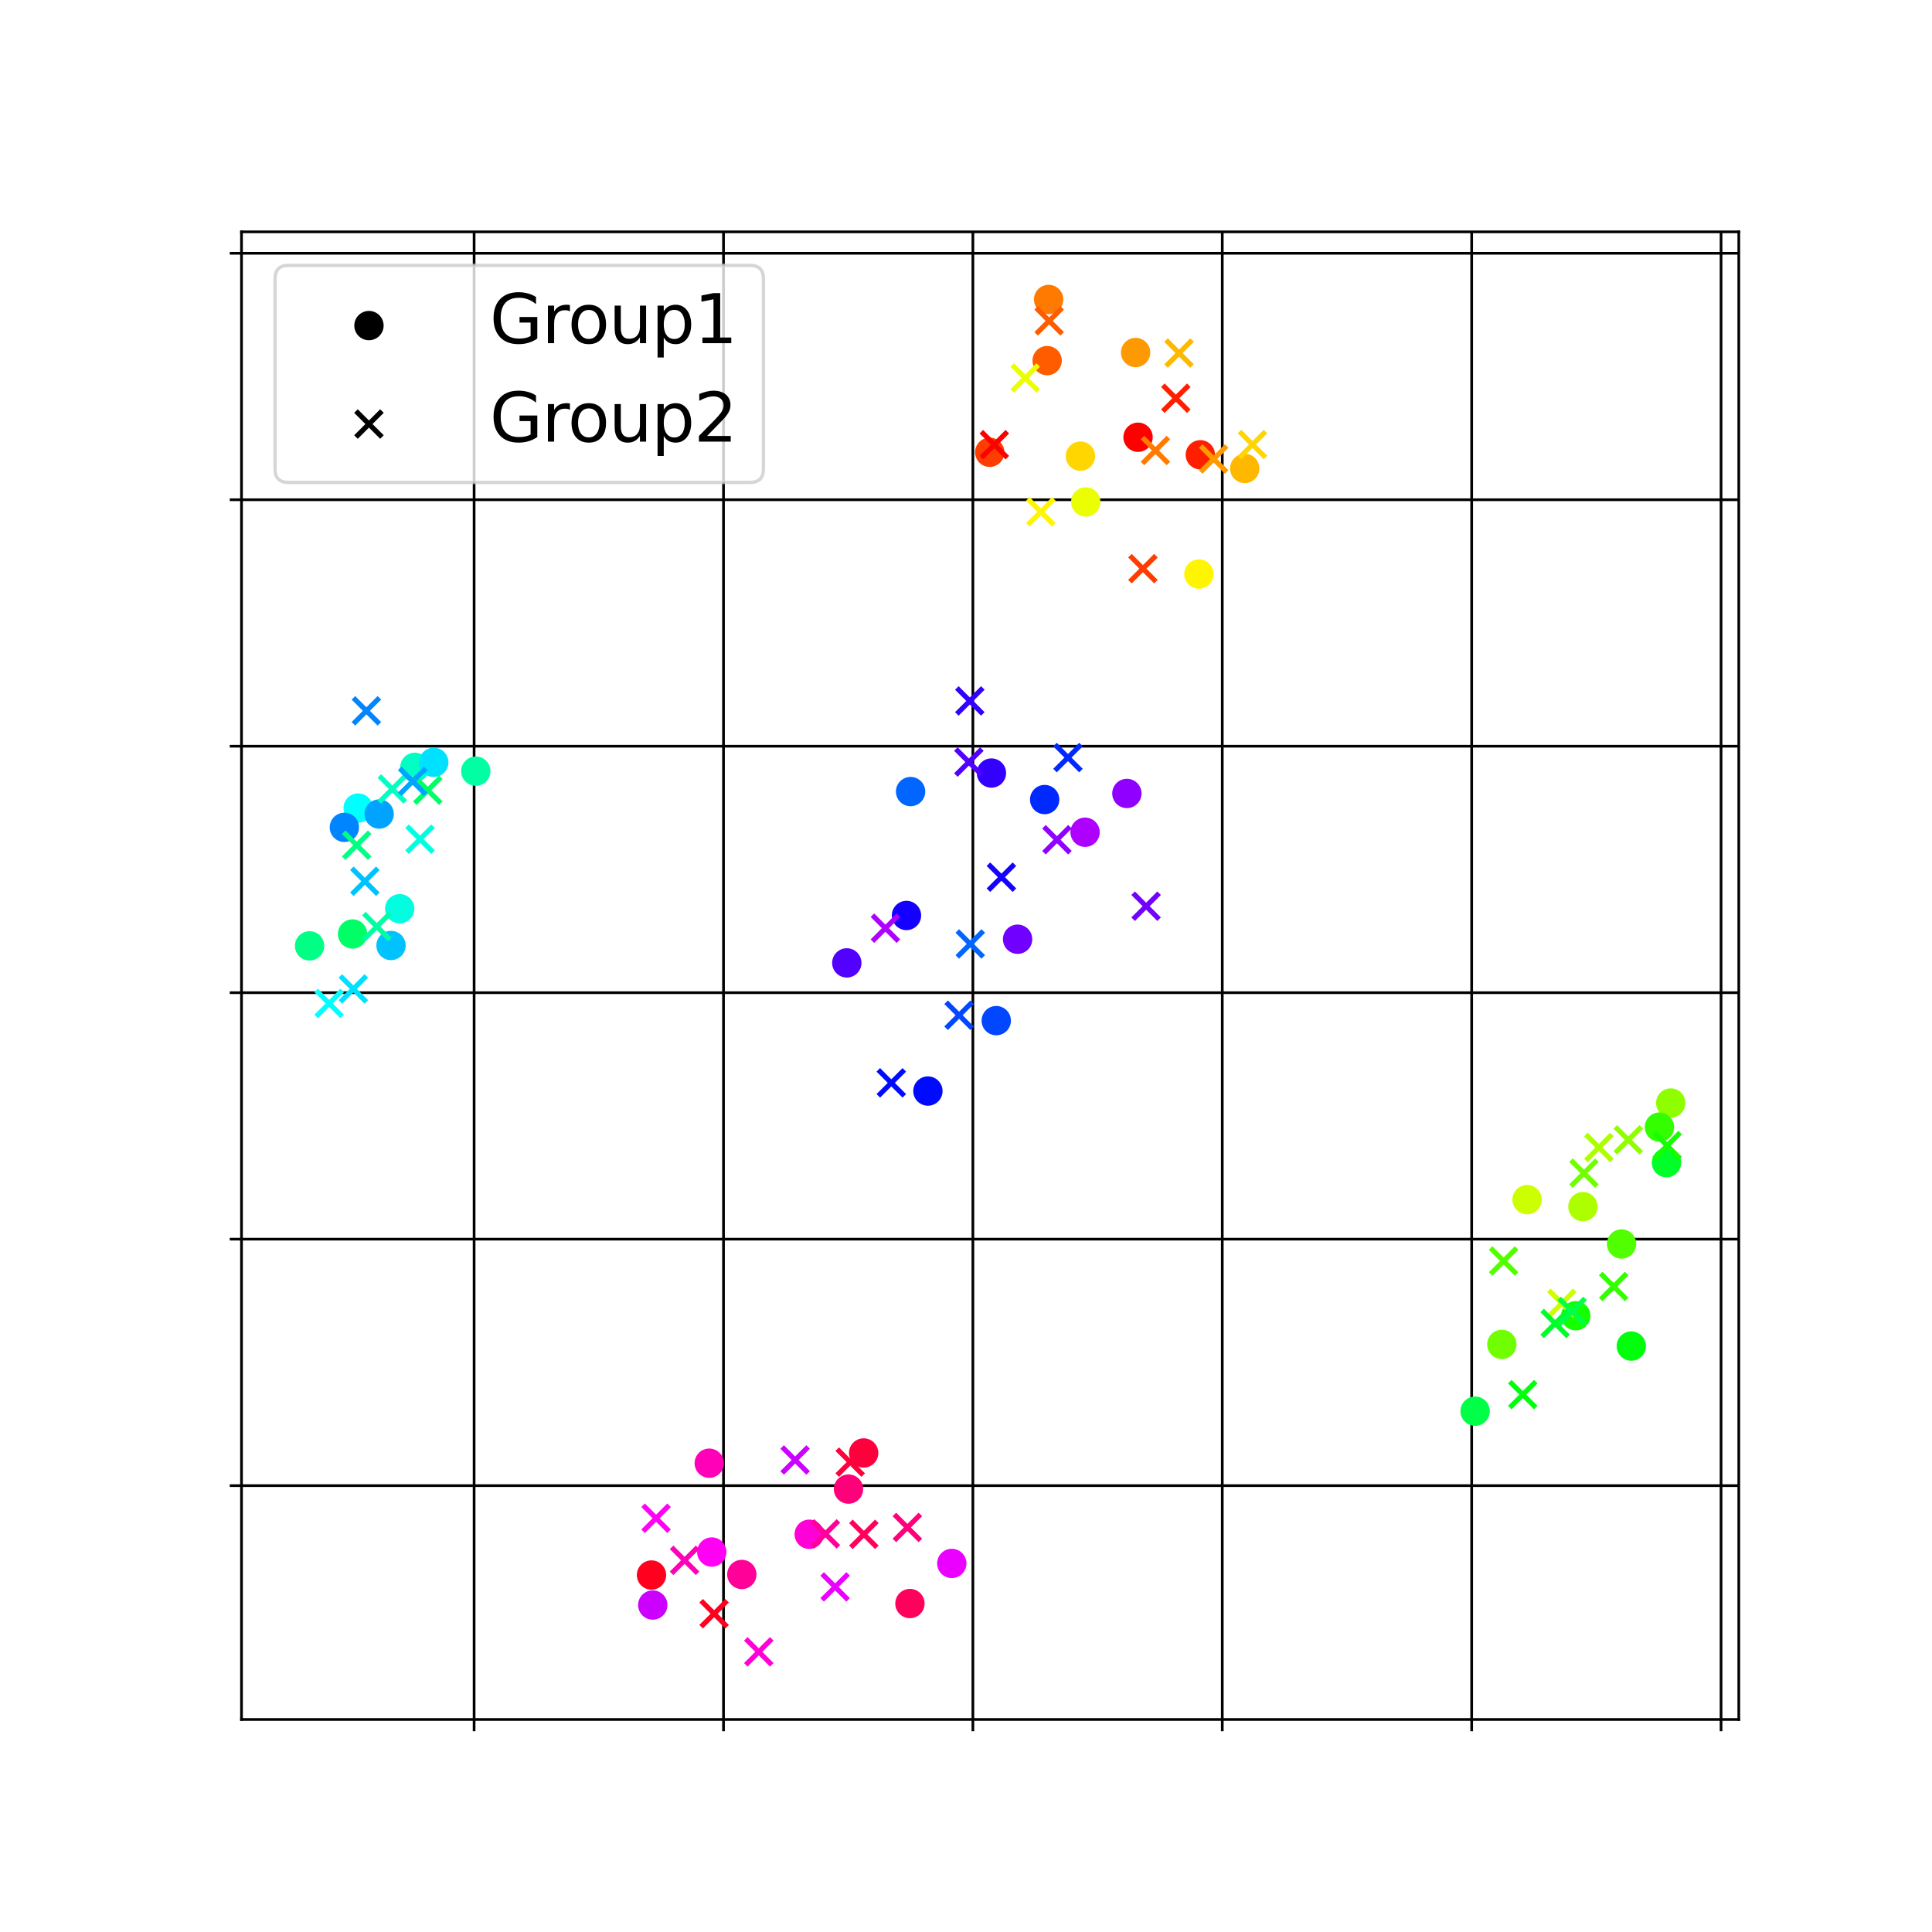 <?xml version="1.0" encoding="utf-8" standalone="no"?>
<!DOCTYPE svg PUBLIC "-//W3C//DTD SVG 1.1//EN"
  "http://www.w3.org/Graphics/SVG/1.1/DTD/svg11.dtd">
<svg xmlns:xlink="http://www.w3.org/1999/xlink" width="576pt" height="576pt" viewBox="0 0 576 576" xmlns="http://www.w3.org/2000/svg" version="1.1">
 <defs>
  <style type="text/css">*{stroke-linejoin: round; stroke-linecap: butt}</style>
 </defs>
 <g id="figure_1">
  <g id="patch_1">
   <path d="M 0 576 
L 576 576 
L 576 0 
L 0 0 
z
" style="fill: #ffffff"/>
  </g>
  <g id="axes_1">
   <g id="patch_2">
    <path d="M 72 512.64 
L 518.4 512.64 
L 518.4 69.12 
L 72 69.12 
z
" style="fill: #ffffff"/>
   </g>
   <g id="matplotlib.axis_1">
    <g id="xtick_1">
     <g id="line2d_1">
      <path d="M 141.348 512.64 
L 141.348 69.12 
" clip-path="url(#pfc179baf15)" style="fill: none; stroke: #000000; stroke-width: 0.8; stroke-linecap: square"/>
     </g>
     <g id="line2d_2">
      <defs>
       <path id="m39150ac4ea" d="M 0 0 
L 0 3.5 
" style="stroke: #000000; stroke-width: 0.8"/>
      </defs>
      <g>
       <use xlink:href="#m39150ac4ea" x="141.348" y="512.64" style="stroke: #000000; stroke-width: 0.8"/>
      </g>
     </g>
    </g>
    <g id="xtick_2">
     <g id="line2d_3">
      <path d="M 215.701 512.64 
L 215.701 69.12 
" clip-path="url(#pfc179baf15)" style="fill: none; stroke: #000000; stroke-width: 0.8; stroke-linecap: square"/>
     </g>
     <g id="line2d_4">
      <g>
       <use xlink:href="#m39150ac4ea" x="215.701" y="512.64" style="stroke: #000000; stroke-width: 0.8"/>
      </g>
     </g>
    </g>
    <g id="xtick_3">
     <g id="line2d_5">
      <path d="M 290.053 512.64 
L 290.053 69.12 
" clip-path="url(#pfc179baf15)" style="fill: none; stroke: #000000; stroke-width: 0.8; stroke-linecap: square"/>
     </g>
     <g id="line2d_6">
      <g>
       <use xlink:href="#m39150ac4ea" x="290.053" y="512.64" style="stroke: #000000; stroke-width: 0.8"/>
      </g>
     </g>
    </g>
    <g id="xtick_4">
     <g id="line2d_7">
      <path d="M 364.405 512.64 
L 364.405 69.12 
" clip-path="url(#pfc179baf15)" style="fill: none; stroke: #000000; stroke-width: 0.8; stroke-linecap: square"/>
     </g>
     <g id="line2d_8">
      <g>
       <use xlink:href="#m39150ac4ea" x="364.405" y="512.64" style="stroke: #000000; stroke-width: 0.8"/>
      </g>
     </g>
    </g>
    <g id="xtick_5">
     <g id="line2d_9">
      <path d="M 438.757 512.64 
L 438.757 69.12 
" clip-path="url(#pfc179baf15)" style="fill: none; stroke: #000000; stroke-width: 0.8; stroke-linecap: square"/>
     </g>
     <g id="line2d_10">
      <g>
       <use xlink:href="#m39150ac4ea" x="438.757" y="512.64" style="stroke: #000000; stroke-width: 0.8"/>
      </g>
     </g>
    </g>
    <g id="xtick_6">
     <g id="line2d_11">
      <path d="M 513.109 512.64 
L 513.109 69.12 
" clip-path="url(#pfc179baf15)" style="fill: none; stroke: #000000; stroke-width: 0.8; stroke-linecap: square"/>
     </g>
     <g id="line2d_12">
      <g>
       <use xlink:href="#m39150ac4ea" x="513.109" y="512.64" style="stroke: #000000; stroke-width: 0.8"/>
      </g>
     </g>
    </g>
   </g>
   <g id="matplotlib.axis_2">
    <g id="ytick_1">
     <g id="line2d_13">
      <path d="M 72 442.922 
L 518.4 442.922 
" clip-path="url(#pfc179baf15)" style="fill: none; stroke: #000000; stroke-width: 0.8; stroke-linecap: square"/>
     </g>
     <g id="line2d_14">
      <defs>
       <path id="mff6c8b1ec6" d="M 0 0 
L -3.5 0 
" style="stroke: #000000; stroke-width: 0.8"/>
      </defs>
      <g>
       <use xlink:href="#mff6c8b1ec6" x="72" y="442.922" style="stroke: #000000; stroke-width: 0.8"/>
      </g>
     </g>
    </g>
    <g id="ytick_2">
     <g id="line2d_15">
      <path d="M 72 369.439 
L 518.4 369.439 
" clip-path="url(#pfc179baf15)" style="fill: none; stroke: #000000; stroke-width: 0.8; stroke-linecap: square"/>
     </g>
     <g id="line2d_16">
      <g>
       <use xlink:href="#mff6c8b1ec6" x="72" y="369.439" style="stroke: #000000; stroke-width: 0.8"/>
      </g>
     </g>
    </g>
    <g id="ytick_3">
     <g id="line2d_17">
      <path d="M 72 295.957 
L 518.4 295.957 
" clip-path="url(#pfc179baf15)" style="fill: none; stroke: #000000; stroke-width: 0.8; stroke-linecap: square"/>
     </g>
     <g id="line2d_18">
      <g>
       <use xlink:href="#mff6c8b1ec6" x="72" y="295.957" style="stroke: #000000; stroke-width: 0.8"/>
      </g>
     </g>
    </g>
    <g id="ytick_4">
     <g id="line2d_19">
      <path d="M 72 222.475 
L 518.4 222.475 
" clip-path="url(#pfc179baf15)" style="fill: none; stroke: #000000; stroke-width: 0.8; stroke-linecap: square"/>
     </g>
     <g id="line2d_20">
      <g>
       <use xlink:href="#mff6c8b1ec6" x="72" y="222.475" style="stroke: #000000; stroke-width: 0.8"/>
      </g>
     </g>
    </g>
    <g id="ytick_5">
     <g id="line2d_21">
      <path d="M 72 148.992 
L 518.4 148.992 
" clip-path="url(#pfc179baf15)" style="fill: none; stroke: #000000; stroke-width: 0.8; stroke-linecap: square"/>
     </g>
     <g id="line2d_22">
      <g>
       <use xlink:href="#mff6c8b1ec6" x="72" y="148.992" style="stroke: #000000; stroke-width: 0.8"/>
      </g>
     </g>
    </g>
    <g id="ytick_6">
     <g id="line2d_23">
      <path d="M 72 75.51 
L 518.4 75.51 
" clip-path="url(#pfc179baf15)" style="fill: none; stroke: #000000; stroke-width: 0.8; stroke-linecap: square"/>
     </g>
     <g id="line2d_24">
      <g>
       <use xlink:href="#mff6c8b1ec6" x="72" y="75.51" style="stroke: #000000; stroke-width: 0.8"/>
      </g>
     </g>
    </g>
   </g>
   <g id="PathCollection_1">
    <defs>
     <path id="C0_0_c6a66ad2a9" d="M 0 3.873 
C 1.027 3.873 2.012 3.465 2.739 2.739 
C 3.465 2.012 3.873 1.027 3.873 -0 
C 3.873 -1.027 3.465 -2.012 2.739 -2.739 
C 2.012 -3.465 1.027 -3.873 0 -3.873 
C -1.027 -3.873 -2.012 -3.465 -2.739 -2.739 
C -3.465 -2.012 -3.873 -1.027 -3.873 0 
C -3.873 1.027 -3.465 2.012 -2.739 2.739 
C -2.012 3.465 -1.027 3.873 0 3.873 
z
"/>
    </defs>
    <g clip-path="url(#pfc179baf15)">
     <use xlink:href="#C0_0_c6a66ad2a9" x="339.289" y="130.357" style="fill: #ff0000; stroke: #ff0000"/>
    </g>
    <g clip-path="url(#pfc179baf15)">
     <use xlink:href="#C0_0_c6a66ad2a9" x="357.86" y="135.585" style="fill: #ff1f00; stroke: #ff1f00"/>
    </g>
    <g clip-path="url(#pfc179baf15)">
     <use xlink:href="#C0_0_c6a66ad2a9" x="295.077" y="134.841" style="fill: #ff3d00; stroke: #ff3d00"/>
    </g>
    <g clip-path="url(#pfc179baf15)">
     <use xlink:href="#C0_0_c6a66ad2a9" x="312.189" y="107.516" style="fill: #ff5c00; stroke: #ff5c00"/>
    </g>
    <g clip-path="url(#pfc179baf15)">
     <use xlink:href="#C0_0_c6a66ad2a9" x="312.636" y="89.28" style="fill: #ff7a00; stroke: #ff7a00"/>
    </g>
    <g clip-path="url(#pfc179baf15)">
     <use xlink:href="#C0_0_c6a66ad2a9" x="338.563" y="105.099" style="fill: #ff9900; stroke: #ff9900"/>
    </g>
    <g clip-path="url(#pfc179baf15)">
     <use xlink:href="#C0_0_c6a66ad2a9" x="371.1" y="139.664" style="fill: #ffb800; stroke: #ffb800"/>
    </g>
    <g clip-path="url(#pfc179baf15)">
     <use xlink:href="#C0_0_c6a66ad2a9" x="322.115" y="135.996" style="fill: #ffd600; stroke: #ffd600"/>
    </g>
    <g clip-path="url(#pfc179baf15)">
     <use xlink:href="#C0_0_c6a66ad2a9" x="357.435" y="171.152" style="fill: #fff500; stroke: #fff500"/>
    </g>
    <g clip-path="url(#pfc179baf15)">
     <use xlink:href="#C0_0_c6a66ad2a9" x="323.7" y="149.647" style="fill: #ebff00; stroke: #ebff00"/>
    </g>
    <g clip-path="url(#pfc179baf15)">
     <use xlink:href="#C0_0_c6a66ad2a9" x="455.28" y="357.653" style="fill: #ccff00; stroke: #ccff00"/>
    </g>
    <g clip-path="url(#pfc179baf15)">
     <use xlink:href="#C0_0_c6a66ad2a9" x="471.926" y="359.742" style="fill: #adff00; stroke: #adff00"/>
    </g>
    <g clip-path="url(#pfc179baf15)">
     <use xlink:href="#C0_0_c6a66ad2a9" x="498.109" y="328.847" style="fill: #8fff00; stroke: #8fff00"/>
    </g>
    <g clip-path="url(#pfc179baf15)">
     <use xlink:href="#C0_0_c6a66ad2a9" x="447.753" y="400.813" style="fill: #70ff00; stroke: #70ff00"/>
    </g>
    <g clip-path="url(#pfc179baf15)">
     <use xlink:href="#C0_0_c6a66ad2a9" x="483.447" y="370.875" style="fill: #52ff00; stroke: #52ff00"/>
    </g>
    <g clip-path="url(#pfc179baf15)">
     <use xlink:href="#C0_0_c6a66ad2a9" x="494.742" y="336.027" style="fill: #33ff00; stroke: #33ff00"/>
    </g>
    <g clip-path="url(#pfc179baf15)">
     <use xlink:href="#C0_0_c6a66ad2a9" x="469.783" y="392.266" style="fill: #14ff00; stroke: #14ff00"/>
    </g>
    <g clip-path="url(#pfc179baf15)">
     <use xlink:href="#C0_0_c6a66ad2a9" x="486.352" y="401.314" style="fill: #00ff0a; stroke: #00ff0a"/>
    </g>
    <g clip-path="url(#pfc179baf15)">
     <use xlink:href="#C0_0_c6a66ad2a9" x="496.836" y="346.631" style="fill: #00ff29; stroke: #00ff29"/>
    </g>
    <g clip-path="url(#pfc179baf15)">
     <use xlink:href="#C0_0_c6a66ad2a9" x="439.789" y="420.728" style="fill: #00ff47; stroke: #00ff47"/>
    </g>
    <g clip-path="url(#pfc179baf15)">
     <use xlink:href="#C0_0_c6a66ad2a9" x="105.114" y="278.453" style="fill: #00ff66; stroke: #00ff66"/>
    </g>
    <g clip-path="url(#pfc179baf15)">
     <use xlink:href="#C0_0_c6a66ad2a9" x="92.291" y="281.997" style="fill: #00ff85; stroke: #00ff85"/>
    </g>
    <g clip-path="url(#pfc179baf15)">
     <use xlink:href="#C0_0_c6a66ad2a9" x="141.852" y="229.91" style="fill: #00ffa3; stroke: #00ffa3"/>
    </g>
    <g clip-path="url(#pfc179baf15)">
     <use xlink:href="#C0_0_c6a66ad2a9" x="123.683" y="228.767" style="fill: #00ffc2; stroke: #00ffc2"/>
    </g>
    <g clip-path="url(#pfc179baf15)">
     <use xlink:href="#C0_0_c6a66ad2a9" x="119.159" y="270.928" style="fill: #00ffe0; stroke: #00ffe0"/>
    </g>
    <g clip-path="url(#pfc179baf15)">
     <use xlink:href="#C0_0_c6a66ad2a9" x="106.779" y="240.91" style="fill: #00ffff; stroke: #00ffff"/>
    </g>
    <g clip-path="url(#pfc179baf15)">
     <use xlink:href="#C0_0_c6a66ad2a9" x="129.317" y="227.278" style="fill: #00e0ff; stroke: #00e0ff"/>
    </g>
    <g clip-path="url(#pfc179baf15)">
     <use xlink:href="#C0_0_c6a66ad2a9" x="116.574" y="281.885" style="fill: #00c2ff; stroke: #00c2ff"/>
    </g>
    <g clip-path="url(#pfc179baf15)">
     <use xlink:href="#C0_0_c6a66ad2a9" x="113.038" y="242.691" style="fill: #00a3ff; stroke: #00a3ff"/>
    </g>
    <g clip-path="url(#pfc179baf15)">
     <use xlink:href="#C0_0_c6a66ad2a9" x="102.667" y="246.665" style="fill: #0085ff; stroke: #0085ff"/>
    </g>
    <g clip-path="url(#pfc179baf15)">
     <use xlink:href="#C0_0_c6a66ad2a9" x="271.478" y="235.997" style="fill: #0066ff; stroke: #0066ff"/>
    </g>
    <g clip-path="url(#pfc179baf15)">
     <use xlink:href="#C0_0_c6a66ad2a9" x="297.018" y="304.291" style="fill: #0047ff; stroke: #0047ff"/>
    </g>
    <g clip-path="url(#pfc179baf15)">
     <use xlink:href="#C0_0_c6a66ad2a9" x="311.452" y="238.378" style="fill: #0029ff; stroke: #0029ff"/>
    </g>
    <g clip-path="url(#pfc179baf15)">
     <use xlink:href="#C0_0_c6a66ad2a9" x="276.642" y="325.282" style="fill: #000aff; stroke: #000aff"/>
    </g>
    <g clip-path="url(#pfc179baf15)">
     <use xlink:href="#C0_0_c6a66ad2a9" x="270.256" y="272.937" style="fill: #1400ff; stroke: #1400ff"/>
    </g>
    <g clip-path="url(#pfc179baf15)">
     <use xlink:href="#C0_0_c6a66ad2a9" x="295.584" y="230.477" style="fill: #3300ff; stroke: #3300ff"/>
    </g>
    <g clip-path="url(#pfc179baf15)">
     <use xlink:href="#C0_0_c6a66ad2a9" x="252.463" y="287.074" style="fill: #5200ff; stroke: #5200ff"/>
    </g>
    <g clip-path="url(#pfc179baf15)">
     <use xlink:href="#C0_0_c6a66ad2a9" x="303.383" y="280.016" style="fill: #7000ff; stroke: #7000ff"/>
    </g>
    <g clip-path="url(#pfc179baf15)">
     <use xlink:href="#C0_0_c6a66ad2a9" x="335.966" y="236.559" style="fill: #8f00ff; stroke: #8f00ff"/>
    </g>
    <g clip-path="url(#pfc179baf15)">
     <use xlink:href="#C0_0_c6a66ad2a9" x="323.502" y="248.121" style="fill: #ad00ff; stroke: #ad00ff"/>
    </g>
    <g clip-path="url(#pfc179baf15)">
     <use xlink:href="#C0_0_c6a66ad2a9" x="194.614" y="478.52" style="fill: #cc00ff; stroke: #cc00ff"/>
    </g>
    <g clip-path="url(#pfc179baf15)">
     <use xlink:href="#C0_0_c6a66ad2a9" x="283.768" y="466.118" style="fill: #eb00ff; stroke: #eb00ff"/>
    </g>
    <g clip-path="url(#pfc179baf15)">
     <use xlink:href="#C0_0_c6a66ad2a9" x="212.205" y="462.719" style="fill: #ff00f5; stroke: #ff00f5"/>
    </g>
    <g clip-path="url(#pfc179baf15)">
     <use xlink:href="#C0_0_c6a66ad2a9" x="241.253" y="457.418" style="fill: #ff00d6; stroke: #ff00d6"/>
    </g>
    <g clip-path="url(#pfc179baf15)">
     <use xlink:href="#C0_0_c6a66ad2a9" x="211.455" y="436.237" style="fill: #ff00b8; stroke: #ff00b8"/>
    </g>
    <g clip-path="url(#pfc179baf15)">
     <use xlink:href="#C0_0_c6a66ad2a9" x="221.166" y="469.404" style="fill: #ff0099; stroke: #ff0099"/>
    </g>
    <g clip-path="url(#pfc179baf15)">
     <use xlink:href="#C0_0_c6a66ad2a9" x="252.963" y="443.95" style="fill: #ff007a; stroke: #ff007a"/>
    </g>
    <g clip-path="url(#pfc179baf15)">
     <use xlink:href="#C0_0_c6a66ad2a9" x="271.285" y="478.078" style="fill: #ff005c; stroke: #ff005c"/>
    </g>
    <g clip-path="url(#pfc179baf15)">
     <use xlink:href="#C0_0_c6a66ad2a9" x="257.488" y="433.185" style="fill: #ff003d; stroke: #ff003d"/>
    </g>
    <g clip-path="url(#pfc179baf15)">
     <use xlink:href="#C0_0_c6a66ad2a9" x="194.234" y="469.574" style="fill: #ff001f; stroke: #ff001f"/>
    </g>
   </g>
   <g id="PathCollection_2"/>
   <g id="PathCollection_3">
    <path d="M 292.579 136.452 
L 300.325 128.706 
M 292.579 128.706 
L 300.325 136.452 
" clip-path="url(#pfc179baf15)" style="fill: #ff0000; stroke: #ff0000; stroke-width: 1.5"/>
    <path d="M 346.683 122.595 
L 354.429 114.849 
M 346.683 114.849 
L 354.429 122.595 
" clip-path="url(#pfc179baf15)" style="fill: #ff1f00; stroke: #ff1f00; stroke-width: 1.5"/>
    <path d="M 336.874 173.414 
L 344.62 165.669 
M 336.874 165.669 
L 344.62 173.414 
" clip-path="url(#pfc179baf15)" style="fill: #ff3d00; stroke: #ff3d00; stroke-width: 1.5"/>
    <path d="M 308.916 99.538 
L 316.662 91.792 
M 308.916 91.792 
L 316.662 99.538 
" clip-path="url(#pfc179baf15)" style="fill: #ff5c00; stroke: #ff5c00; stroke-width: 1.5"/>
    <path d="M 340.595 138.181 
L 348.341 130.435 
M 340.595 130.435 
L 348.341 138.181 
" clip-path="url(#pfc179baf15)" style="fill: #ff7a00; stroke: #ff7a00; stroke-width: 1.5"/>
    <path d="M 357.968 140.717 
L 365.714 132.971 
M 357.968 132.971 
L 365.714 140.717 
" clip-path="url(#pfc179baf15)" style="fill: #ff9900; stroke: #ff9900; stroke-width: 1.5"/>
    <path d="M 347.641 109.136 
L 355.387 101.39 
M 347.641 101.39 
L 355.387 109.136 
" clip-path="url(#pfc179baf15)" style="fill: #ffb800; stroke: #ffb800; stroke-width: 1.5"/>
    <path d="M 369.543 136.413 
L 377.289 128.667 
M 369.543 128.667 
L 377.289 136.413 
" clip-path="url(#pfc179baf15)" style="fill: #ffd600; stroke: #ffd600; stroke-width: 1.5"/>
    <path d="M 306.44 156.469 
L 314.186 148.723 
M 306.44 148.723 
L 314.186 156.469 
" clip-path="url(#pfc179baf15)" style="fill: #fff500; stroke: #fff500; stroke-width: 1.5"/>
    <path d="M 301.766 116.553 
L 309.512 108.807 
M 301.766 108.807 
L 309.512 116.553 
" clip-path="url(#pfc179baf15)" style="fill: #ebff00; stroke: #ebff00; stroke-width: 1.5"/>
    <path d="M 461.76 392.424 
L 469.506 384.678 
M 461.76 384.678 
L 469.506 392.424 
" clip-path="url(#pfc179baf15)" style="fill: #ccff00; stroke: #ccff00; stroke-width: 1.5"/>
    <path d="M 472.805 345.972 
L 480.551 338.226 
M 472.805 338.226 
L 480.551 345.972 
" clip-path="url(#pfc179baf15)" style="fill: #adff00; stroke: #adff00; stroke-width: 1.5"/>
    <path d="M 481.577 343.713 
L 489.323 335.967 
M 481.577 335.967 
L 489.323 343.713 
" clip-path="url(#pfc179baf15)" style="fill: #8fff00; stroke: #8fff00; stroke-width: 1.5"/>
    <path d="M 468.358 353.636 
L 476.104 345.89 
M 468.358 345.89 
L 476.104 353.636 
" clip-path="url(#pfc179baf15)" style="fill: #70ff00; stroke: #70ff00; stroke-width: 1.5"/>
    <path d="M 444.407 379.826 
L 452.153 372.08 
M 444.407 372.08 
L 452.153 379.826 
" clip-path="url(#pfc179baf15)" style="fill: #52ff00; stroke: #52ff00; stroke-width: 1.5"/>
    <path d="M 477.224 387.421 
L 484.97 379.675 
M 477.224 379.675 
L 484.97 387.421 
" clip-path="url(#pfc179baf15)" style="fill: #33ff00; stroke: #33ff00; stroke-width: 1.5"/>
    <path d="M 493.165 345.426 
L 500.911 337.68 
M 493.165 337.68 
L 500.911 345.426 
" clip-path="url(#pfc179baf15)" style="fill: #14ff00; stroke: #14ff00; stroke-width: 1.5"/>
    <path d="M 450.127 419.658 
L 457.873 411.912 
M 450.127 411.912 
L 457.873 419.658 
" clip-path="url(#pfc179baf15)" style="fill: #00ff0a; stroke: #00ff0a; stroke-width: 1.5"/>
    <path d="M 459.764 398.447 
L 467.51 390.701 
M 459.764 390.701 
L 467.51 398.447 
" clip-path="url(#pfc179baf15)" style="fill: #00ff29; stroke: #00ff29; stroke-width: 1.5"/>
    <path d="M 464.819 394.86 
L 472.565 387.114 
M 464.819 387.114 
L 472.565 394.86 
" clip-path="url(#pfc179baf15)" style="fill: #00ff47; stroke: #00ff47; stroke-width: 1.5"/>
    <path d="M 123.676 239.461 
L 131.422 231.715 
M 123.676 231.715 
L 131.422 239.461 
" clip-path="url(#pfc179baf15)" style="fill: #00ff66; stroke: #00ff66; stroke-width: 1.5"/>
    <path d="M 102.476 255.853 
L 110.222 248.107 
M 102.476 248.107 
L 110.222 255.853 
" clip-path="url(#pfc179baf15)" style="fill: #00ff85; stroke: #00ff85; stroke-width: 1.5"/>
    <path d="M 108.472 280.112 
L 116.218 272.366 
M 108.472 272.366 
L 116.218 280.112 
" clip-path="url(#pfc179baf15)" style="fill: #00ffa3; stroke: #00ffa3; stroke-width: 1.5"/>
    <path d="M 113.09 239.094 
L 120.836 231.348 
M 113.09 231.348 
L 120.836 239.094 
" clip-path="url(#pfc179baf15)" style="fill: #00ffc2; stroke: #00ffc2; stroke-width: 1.5"/>
    <path d="M 121.348 254.058 
L 129.094 246.312 
M 121.348 246.312 
L 129.094 254.058 
" clip-path="url(#pfc179baf15)" style="fill: #00ffe0; stroke: #00ffe0; stroke-width: 1.5"/>
    <path d="M 94.268 303.042 
L 102.014 295.296 
M 94.268 295.296 
L 102.014 303.042 
" clip-path="url(#pfc179baf15)" style="fill: #00ffff; stroke: #00ffff; stroke-width: 1.5"/>
    <path d="M 101.469 298.712 
L 109.215 290.966 
M 101.469 290.966 
L 109.215 298.712 
" clip-path="url(#pfc179baf15)" style="fill: #00e0ff; stroke: #00e0ff; stroke-width: 1.5"/>
    <path d="M 104.902 266.608 
L 112.648 258.862 
M 104.902 258.862 
L 112.648 266.608 
" clip-path="url(#pfc179baf15)" style="fill: #00c2ff; stroke: #00c2ff; stroke-width: 1.5"/>
    <path d="M 119.159 236.824 
L 126.905 229.078 
M 119.159 229.078 
L 126.905 236.824 
" clip-path="url(#pfc179baf15)" style="fill: #00a3ff; stroke: #00a3ff; stroke-width: 1.5"/>
    <path d="M 105.361 215.797 
L 113.107 208.051 
M 105.361 208.051 
L 113.107 215.797 
" clip-path="url(#pfc179baf15)" style="fill: #0085ff; stroke: #0085ff; stroke-width: 1.5"/>
    <path d="M 285.399 285.302 
L 293.145 277.556 
M 285.399 277.556 
L 293.145 285.302 
" clip-path="url(#pfc179baf15)" style="fill: #0066ff; stroke: #0066ff; stroke-width: 1.5"/>
    <path d="M 282.07 306.556 
L 289.816 298.81 
M 282.07 298.81 
L 289.816 306.556 
" clip-path="url(#pfc179baf15)" style="fill: #0047ff; stroke: #0047ff; stroke-width: 1.5"/>
    <path d="M 314.53 229.735 
L 322.276 221.99 
M 314.53 221.99 
L 322.276 229.735 
" clip-path="url(#pfc179baf15)" style="fill: #0029ff; stroke: #0029ff; stroke-width: 1.5"/>
    <path d="M 261.855 326.712 
L 269.601 318.966 
M 261.855 318.966 
L 269.601 326.712 
" clip-path="url(#pfc179baf15)" style="fill: #000aff; stroke: #000aff; stroke-width: 1.5"/>
    <path d="M 294.689 265.398 
L 302.435 257.652 
M 294.689 257.652 
L 302.435 265.398 
" clip-path="url(#pfc179baf15)" style="fill: #1400ff; stroke: #1400ff; stroke-width: 1.5"/>
    <path d="M 285.268 212.852 
L 293.014 205.106 
M 285.268 205.106 
L 293.014 212.852 
" clip-path="url(#pfc179baf15)" style="fill: #3300ff; stroke: #3300ff; stroke-width: 1.5"/>
    <path d="M 284.987 231.067 
L 292.733 223.321 
M 284.987 223.321 
L 292.733 231.067 
" clip-path="url(#pfc179baf15)" style="fill: #5200ff; stroke: #5200ff; stroke-width: 1.5"/>
    <path d="M 337.829 274.05 
L 345.575 266.304 
M 337.829 266.304 
L 345.575 274.05 
" clip-path="url(#pfc179baf15)" style="fill: #7000ff; stroke: #7000ff; stroke-width: 1.5"/>
    <path d="M 311.245 254.229 
L 318.991 246.483 
M 311.245 246.483 
L 318.991 254.229 
" clip-path="url(#pfc179baf15)" style="fill: #8f00ff; stroke: #8f00ff; stroke-width: 1.5"/>
    <path d="M 260.1 280.6 
L 267.846 272.854 
M 260.1 272.854 
L 267.846 280.6 
" clip-path="url(#pfc179baf15)" style="fill: #ad00ff; stroke: #ad00ff; stroke-width: 1.5"/>
    <path d="M 233.189 439.143 
L 240.935 431.397 
M 233.189 431.397 
L 240.935 439.143 
" clip-path="url(#pfc179baf15)" style="fill: #cc00ff; stroke: #cc00ff; stroke-width: 1.5"/>
    <path d="M 245.111 476.991 
L 252.857 469.245 
M 245.111 469.245 
L 252.857 476.991 
" clip-path="url(#pfc179baf15)" style="fill: #eb00ff; stroke: #eb00ff; stroke-width: 1.5"/>
    <path d="M 191.728 456.515 
L 199.474 448.769 
M 191.728 448.769 
L 199.474 456.515 
" clip-path="url(#pfc179baf15)" style="fill: #ff00f5; stroke: #ff00f5; stroke-width: 1.5"/>
    <path d="M 222.35 496.353 
L 230.096 488.607 
M 222.35 488.607 
L 230.096 496.353 
" clip-path="url(#pfc179baf15)" style="fill: #ff00d6; stroke: #ff00d6; stroke-width: 1.5"/>
    <path d="M 200.229 469.066 
L 207.975 461.32 
M 200.229 461.32 
L 207.975 469.066 
" clip-path="url(#pfc179baf15)" style="fill: #ff00b8; stroke: #ff00b8; stroke-width: 1.5"/>
    <path d="M 242.215 461.176 
L 249.961 453.43 
M 242.215 453.43 
L 249.961 461.176 
" clip-path="url(#pfc179baf15)" style="fill: #ff0099; stroke: #ff0099; stroke-width: 1.5"/>
    <path d="M 266.653 459.26 
L 274.399 451.514 
M 266.653 451.514 
L 274.399 459.26 
" clip-path="url(#pfc179baf15)" style="fill: #ff007a; stroke: #ff007a; stroke-width: 1.5"/>
    <path d="M 253.678 461.312 
L 261.424 453.566 
M 253.678 453.566 
L 261.424 461.312 
" clip-path="url(#pfc179baf15)" style="fill: #ff005c; stroke: #ff005c; stroke-width: 1.5"/>
    <path d="M 249.601 439.785 
L 257.347 432.039 
M 249.601 432.039 
L 257.347 439.785 
" clip-path="url(#pfc179baf15)" style="fill: #ff003d; stroke: #ff003d; stroke-width: 1.5"/>
    <path d="M 209.026 484.986 
L 216.772 477.24 
M 209.026 477.24 
L 216.772 484.986 
" clip-path="url(#pfc179baf15)" style="fill: #ff001f; stroke: #ff001f; stroke-width: 1.5"/>
   </g>
   <g id="PathCollection_4"/>
   <g id="patch_3">
    <path d="M 72 512.64 
L 72 69.12 
" style="fill: none; stroke: #000000; stroke-width: 0.8; stroke-linejoin: miter; stroke-linecap: square"/>
   </g>
   <g id="patch_4">
    <path d="M 518.4 512.64 
L 518.4 69.12 
" style="fill: none; stroke: #000000; stroke-width: 0.8; stroke-linejoin: miter; stroke-linecap: square"/>
   </g>
   <g id="patch_5">
    <path d="M 72 512.64 
L 518.4 512.64 
" style="fill: none; stroke: #000000; stroke-width: 0.8; stroke-linejoin: miter; stroke-linecap: square"/>
   </g>
   <g id="patch_6">
    <path d="M 72 69.12 
L 518.4 69.12 
" style="fill: none; stroke: #000000; stroke-width: 0.8; stroke-linejoin: miter; stroke-linecap: square"/>
   </g>
   <g id="legend_1">
    <g id="patch_7">
     <path d="M 86 143.833 
L 223.603 143.833 
Q 227.603 143.833 227.603 139.833 
L 227.603 83.12 
Q 227.603 79.12 223.603 79.12 
L 86 79.12 
Q 82 79.12 82 83.12 
L 82 139.833 
Q 82 143.833 86 143.833 
z
" style="fill: #ffffff; opacity: 0.8; stroke: #cccccc; stroke-linejoin: miter"/>
    </g>
    <g id="PathCollection_5">
     <defs>
      <path id="m412f3977b0" d="M 0 3.873 
C 1.027 3.873 2.012 3.465 2.739 2.739 
C 3.465 2.012 3.873 1.027 3.873 0 
C 3.873 -1.027 3.465 -2.012 2.739 -2.739 
C 2.012 -3.465 1.027 -3.873 0 -3.873 
C -1.027 -3.873 -2.012 -3.465 -2.739 -2.739 
C -3.465 -2.012 -3.873 -1.027 -3.873 0 
C -3.873 1.027 -3.465 2.012 -2.739 2.739 
C -2.012 3.465 -1.027 3.873 0 3.873 
z
" style="stroke: #000000"/>
     </defs>
     <g>
      <use xlink:href="#m412f3977b0" x="110" y="97.067" style="stroke: #000000"/>
     </g>
    </g>
    <g id="text_1">
     <!-- Group1 -->
     <g transform="translate(146 102.317) scale(0.2 -0.2)">
      <defs>
       <path id="DejaVuSans-47" d="M 3809 666 
L 3809 1919 
L 2778 1919 
L 2778 2438 
L 4434 2438 
L 4434 434 
Q 4069 175 3628 42 
Q 3188 -91 2688 -91 
Q 1594 -91 976 548 
Q 359 1188 359 2328 
Q 359 3472 976 4111 
Q 1594 4750 2688 4750 
Q 3144 4750 3555 4637 
Q 3966 4525 4313 4306 
L 4313 3634 
Q 3963 3931 3569 4081 
Q 3175 4231 2741 4231 
Q 1884 4231 1454 3753 
Q 1025 3275 1025 2328 
Q 1025 1384 1454 906 
Q 1884 428 2741 428 
Q 3075 428 3337 486 
Q 3600 544 3809 666 
z
" transform="scale(0.016)"/>
       <path id="DejaVuSans-72" d="M 2631 2963 
Q 2534 3019 2420 3045 
Q 2306 3072 2169 3072 
Q 1681 3072 1420 2755 
Q 1159 2438 1159 1844 
L 1159 0 
L 581 0 
L 581 3500 
L 1159 3500 
L 1159 2956 
Q 1341 3275 1631 3429 
Q 1922 3584 2338 3584 
Q 2397 3584 2469 3576 
Q 2541 3569 2628 3553 
L 2631 2963 
z
" transform="scale(0.016)"/>
       <path id="DejaVuSans-6f" d="M 1959 3097 
Q 1497 3097 1228 2736 
Q 959 2375 959 1747 
Q 959 1119 1226 758 
Q 1494 397 1959 397 
Q 2419 397 2687 759 
Q 2956 1122 2956 1747 
Q 2956 2369 2687 2733 
Q 2419 3097 1959 3097 
z
M 1959 3584 
Q 2709 3584 3137 3096 
Q 3566 2609 3566 1747 
Q 3566 888 3137 398 
Q 2709 -91 1959 -91 
Q 1206 -91 779 398 
Q 353 888 353 1747 
Q 353 2609 779 3096 
Q 1206 3584 1959 3584 
z
" transform="scale(0.016)"/>
       <path id="DejaVuSans-75" d="M 544 1381 
L 544 3500 
L 1119 3500 
L 1119 1403 
Q 1119 906 1312 657 
Q 1506 409 1894 409 
Q 2359 409 2629 706 
Q 2900 1003 2900 1516 
L 2900 3500 
L 3475 3500 
L 3475 0 
L 2900 0 
L 2900 538 
Q 2691 219 2414 64 
Q 2138 -91 1772 -91 
Q 1169 -91 856 284 
Q 544 659 544 1381 
z
M 1991 3584 
L 1991 3584 
z
" transform="scale(0.016)"/>
       <path id="DejaVuSans-70" d="M 1159 525 
L 1159 -1331 
L 581 -1331 
L 581 3500 
L 1159 3500 
L 1159 2969 
Q 1341 3281 1617 3432 
Q 1894 3584 2278 3584 
Q 2916 3584 3314 3078 
Q 3713 2572 3713 1747 
Q 3713 922 3314 415 
Q 2916 -91 2278 -91 
Q 1894 -91 1617 61 
Q 1341 213 1159 525 
z
M 3116 1747 
Q 3116 2381 2855 2742 
Q 2594 3103 2138 3103 
Q 1681 3103 1420 2742 
Q 1159 2381 1159 1747 
Q 1159 1113 1420 752 
Q 1681 391 2138 391 
Q 2594 391 2855 752 
Q 3116 1113 3116 1747 
z
" transform="scale(0.016)"/>
       <path id="DejaVuSans-31" d="M 794 531 
L 1825 531 
L 1825 4091 
L 703 3866 
L 703 4441 
L 1819 4666 
L 2450 4666 
L 2450 531 
L 3481 531 
L 3481 0 
L 794 0 
L 794 531 
z
" transform="scale(0.016)"/>
      </defs>
      <use xlink:href="#DejaVuSans-47"/>
      <use xlink:href="#DejaVuSans-72" x="77.49"/>
      <use xlink:href="#DejaVuSans-6f" x="116.354"/>
      <use xlink:href="#DejaVuSans-75" x="177.535"/>
      <use xlink:href="#DejaVuSans-70" x="240.914"/>
      <use xlink:href="#DejaVuSans-31" x="304.391"/>
     </g>
    </g>
    <g id="PathCollection_6">
     <defs>
      <path id="m0fc7b3435e" d="M -3.873 3.873 
L 3.873 -3.873 
M -3.873 -3.873 
L 3.873 3.873 
" style="stroke: #000000; stroke-width: 1.5"/>
     </defs>
     <g>
      <use xlink:href="#m0fc7b3435e" x="110" y="126.423" style="stroke: #000000; stroke-width: 1.5"/>
     </g>
    </g>
    <g id="text_2">
     <!-- Group2 -->
     <g transform="translate(146 131.673) scale(0.2 -0.2)">
      <defs>
       <path id="DejaVuSans-32" d="M 1228 531 
L 3431 531 
L 3431 0 
L 469 0 
L 469 531 
Q 828 903 1448 1529 
Q 2069 2156 2228 2338 
Q 2531 2678 2651 2914 
Q 2772 3150 2772 3378 
Q 2772 3750 2511 3984 
Q 2250 4219 1831 4219 
Q 1534 4219 1204 4116 
Q 875 4013 500 3803 
L 500 4441 
Q 881 4594 1212 4672 
Q 1544 4750 1819 4750 
Q 2544 4750 2975 4387 
Q 3406 4025 3406 3419 
Q 3406 3131 3298 2873 
Q 3191 2616 2906 2266 
Q 2828 2175 2409 1742 
Q 1991 1309 1228 531 
z
" transform="scale(0.016)"/>
      </defs>
      <use xlink:href="#DejaVuSans-47"/>
      <use xlink:href="#DejaVuSans-72" x="77.49"/>
      <use xlink:href="#DejaVuSans-6f" x="116.354"/>
      <use xlink:href="#DejaVuSans-75" x="177.535"/>
      <use xlink:href="#DejaVuSans-70" x="240.914"/>
      <use xlink:href="#DejaVuSans-32" x="304.391"/>
     </g>
    </g>
   </g>
  </g>
 </g>
 <defs>
  <clipPath id="pfc179baf15">
   <rect x="72" y="69.12" width="446.4" height="443.52"/>
  </clipPath>
 </defs>
</svg>

